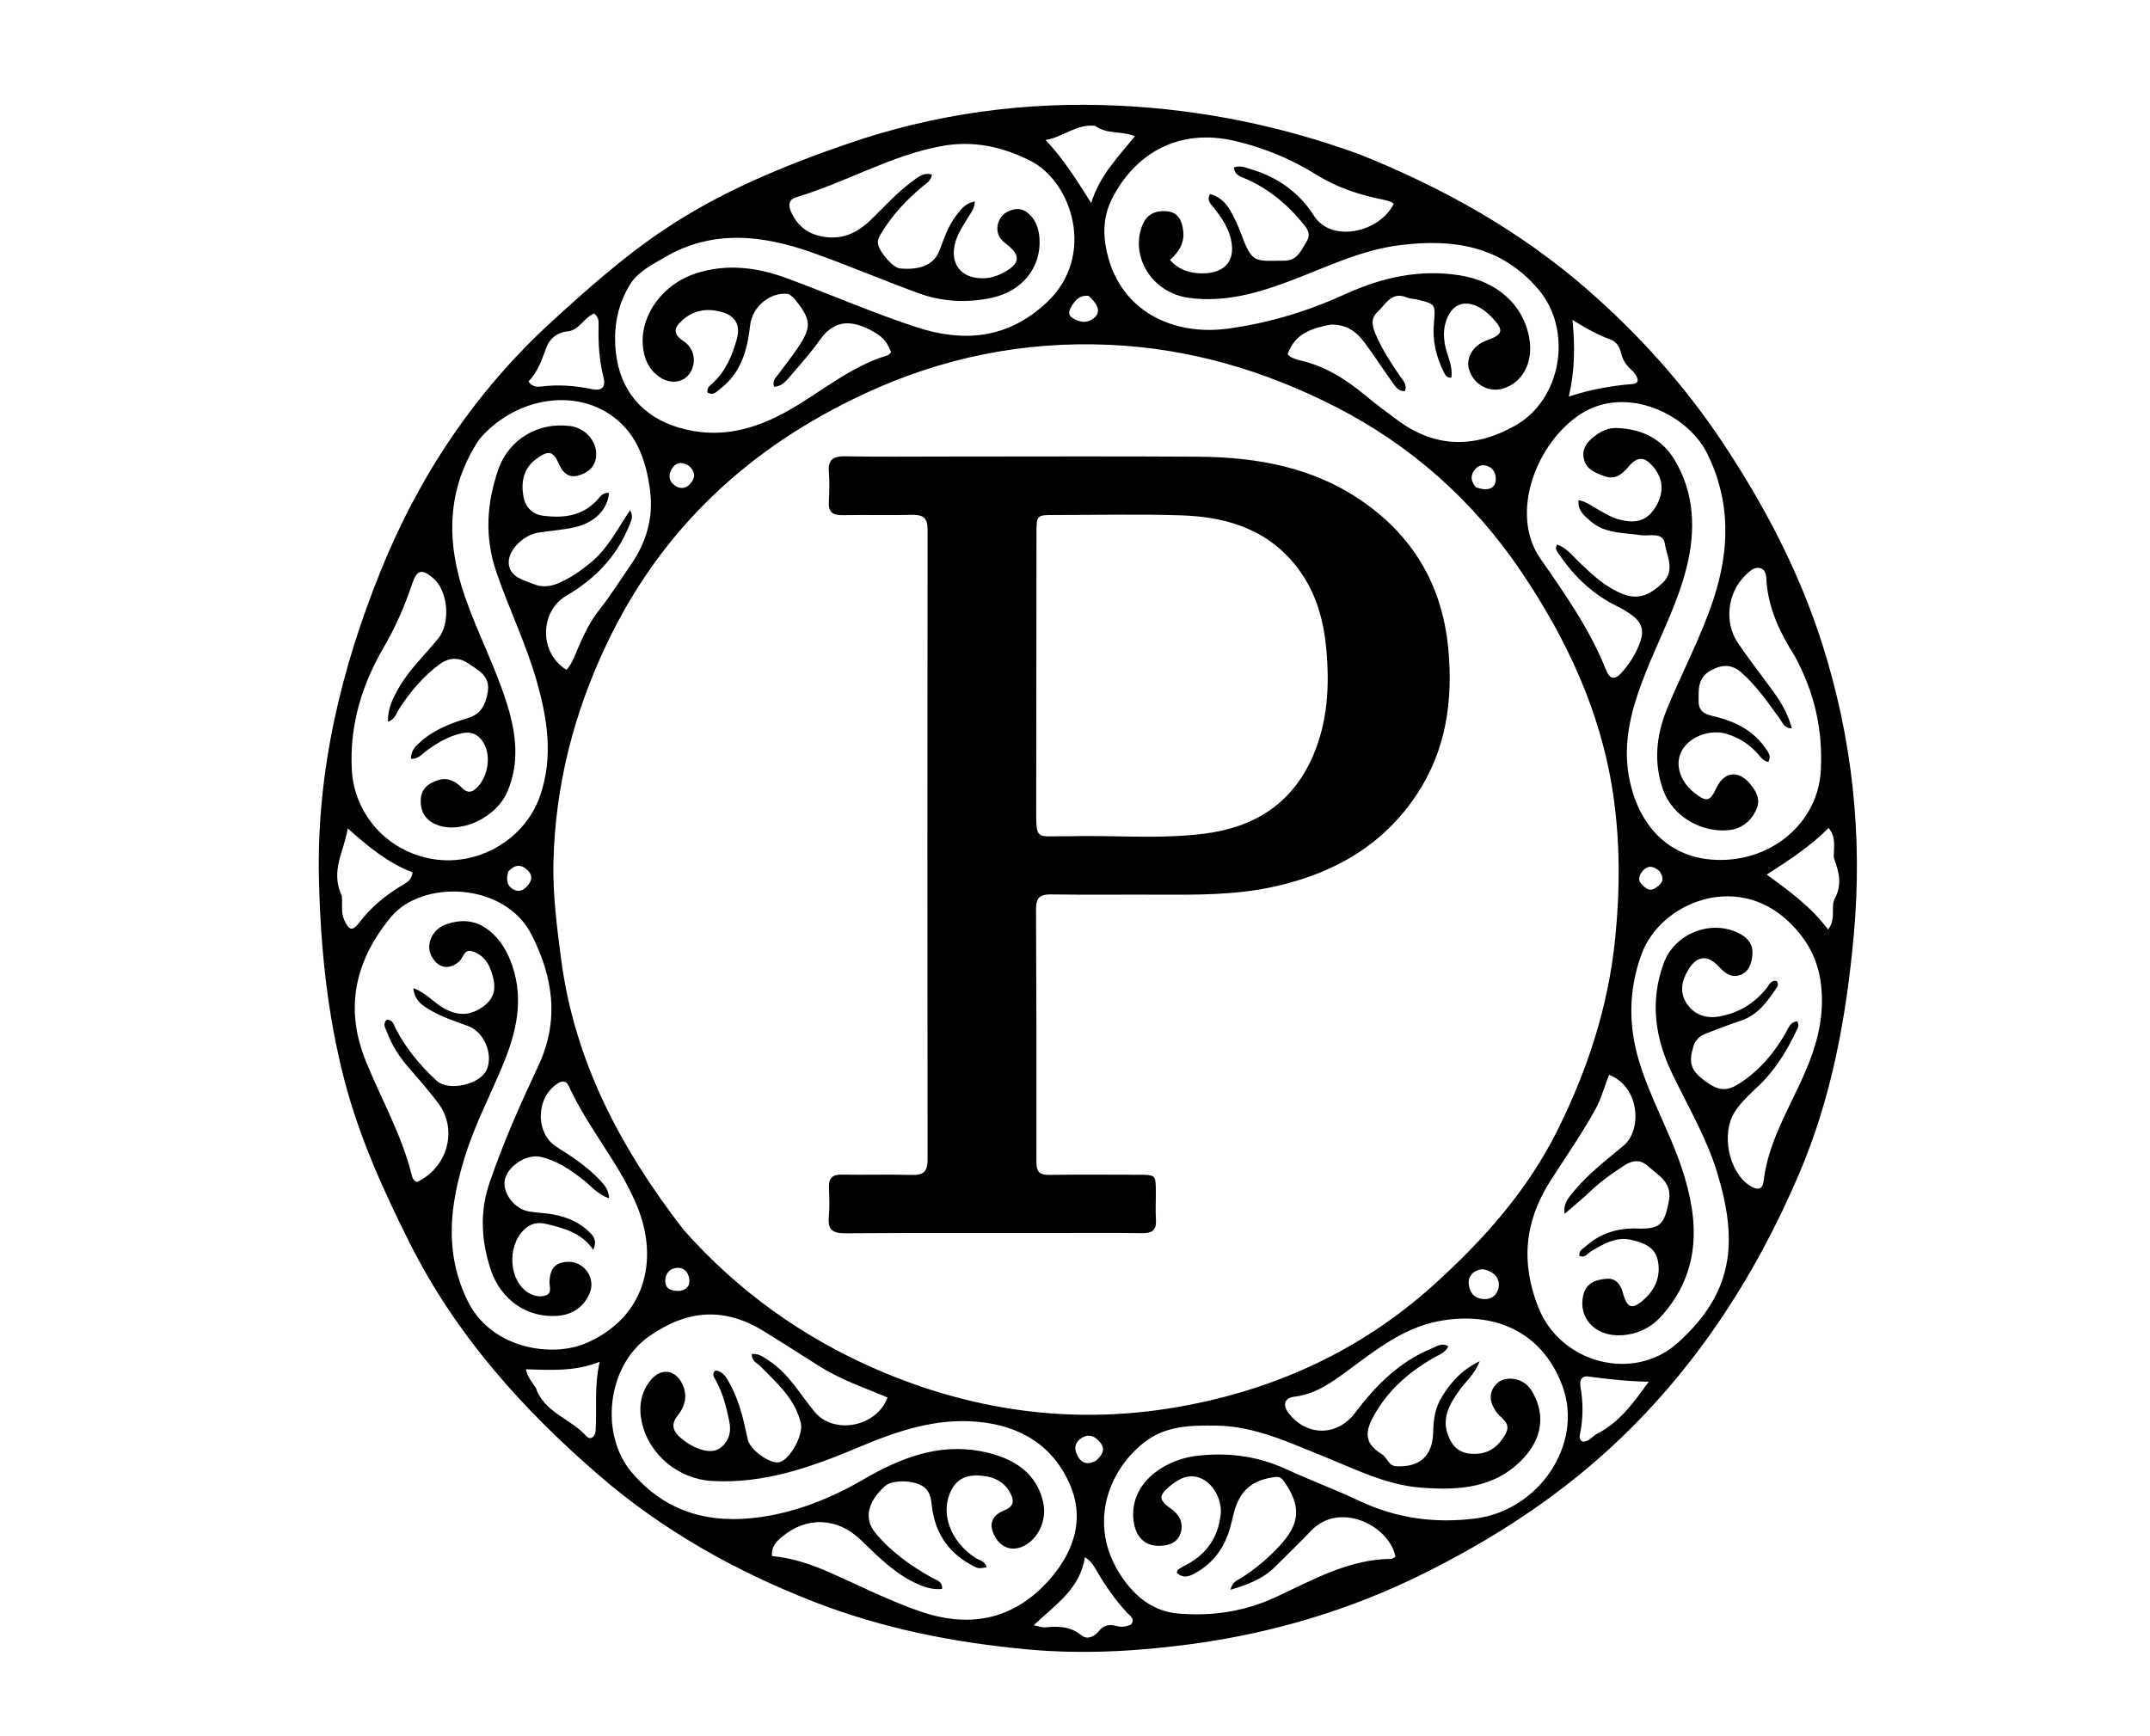 <svg version="1.1" id="Layer_1" xmlns="http://www.w3.org/2000/svg" xmlns:xlink="http://www.w3.org/1999/xlink" x="0px" y="0px"
	 width="100%" viewBox="0 0 832 672" enable-background="new 0 0 832 672" xml:space="preserve">
<path fill="#000000" opacity="1" stroke="none" 
	d="
M526.073,59.729 
	C558.536,72.71 588.429,89.483 614.487,112.256 
	C634.339,129.604 651.943,149.213 666.619,171.283 
	C682.745,195.532 696.179,221.133 705.061,248.929 
	C716.805,285.678 720.856,323.352 717.384,361.769 
	C714.512,393.536 708.864,424.726 696.242,454.268 
	C678.814,495.055 654.95,531.536 622.018,561.484 
	C600.728,580.845 576.611,596.292 550.8,609.106 
	C522.052,623.378 491.79,632.305 459.98,636.485 
	C439.259,639.207 418.577,640.324 397.743,638.414 
	C369.28,635.806 341.479,630.321 314.763,619.89 
	C284.405,608.038 256.254,592.209 231.642,570.889 
	C202.154,545.346 176.414,516.708 158.615,481.244 
	C148.326,460.743 138.99,440.079 133.242,417.932 
	C126.613,392.397 124.006,366.386 123.421,339.95 
	C122.501,298.343 132.003,258.899 147.338,220.928 
	C162.192,184.151 183.927,151.546 213.506,124.478 
	C227.418,111.747 241.492,99.237 257.153,88.772 
	C279.032,74.152 303.198,64.194 327.997,55.643 
	C362.107,43.881 397.196,39.171 433.143,40.907 
	C464.916,42.441 495.798,48.688 526.073,59.729 
M264.522,475.987 
	C285.519,499.672 310.598,517.69 339.655,530.221 
	C375.85,545.831 413.702,551.282 452.432,545.128 
	C490.726,539.042 525.449,523.779 554.658,497.448 
	C573.962,480.045 591.04,460.934 602.751,437.382 
	C614.422,413.912 622.386,389.47 625.031,363.28 
	C626.931,344.474 626.99,325.772 624.197,307.077 
	C619.445,275.265 606.056,246.838 588.258,220.635 
	C569.933,193.656 546.018,172.364 516.764,157.415 
	C489.277,143.369 460.218,134.833 429.335,133.463 
	C396.197,131.992 364.65,138.357 334.388,152.459 
	C289.814,173.23 255.991,204.646 234.794,249.207 
	C222.131,275.828 214.906,303.839 214.172,333.411 
	C213.858,346.095 215.49,358.589 217.127,371.15 
	C222.285,410.708 240.101,444.427 264.522,475.987 
M316.284,528.294 
	C309.382,523.937 302.521,519.512 295.569,515.234 
	C280.275,505.823 265.922,506.837 251.054,517.329 
	C234.712,528.86 232.136,555.25 244.339,569.726 
	C257.734,585.615 275.037,590.034 294.683,587.139 
	C308.814,585.058 321.824,579.759 334.258,572.55 
	C348.066,564.544 362.65,558.606 379.346,561.658 
	C393.199,564.191 401.593,570.952 403.775,581.902 
	C405.13,588.702 401.561,596.066 395.681,598.605 
	C391.128,600.571 386.937,598.807 384.626,593.951 
	C382.643,589.787 383.906,586.431 388.746,584.54 
	C391.884,583.315 392.546,581.322 391.363,578.71 
	C389.173,573.875 385.103,571.638 379.884,571.176 
	C374.837,570.729 370.732,571.802 368.154,576.739 
	C363.675,585.317 367.602,596.552 377.436,602.951 
	C378.999,603.968 381.299,604.233 381.786,606.625 
	C378.707,607.103 378.668,607.178 376.683,606.156 
	C367.419,601.389 362.037,593.845 360.698,583.489 
	C360.355,580.835 360.196,578.105 358.174,576.089 
	C354.903,572.829 345.477,572.399 342.363,575.276 
	C335.713,581.42 334.274,587.823 338.666,593.192 
	C344.763,600.646 352.516,606.091 360.854,610.773 
	C362.421,611.652 364.766,611.973 364.58,615.012 
	C360.856,615.379 357.608,614.293 354.444,612.818 
	C345.957,608.863 339.573,602.22 332.955,595.895 
	C323.957,587.294 312.129,586.838 302.536,594.902 
	C300.411,596.689 298.388,598.705 298.771,602.274 
	C306.77,603.045 314.077,605.514 321.273,608.703 
	C332.838,613.83 344.144,619.581 356.141,623.713 
	C376.362,630.679 393.794,626.337 407.367,609.934 
	C415.643,599.932 419.486,587.912 414.379,575.44 
	C407.947,559.729 395.065,551.802 378.252,550.297 
	C362.129,548.854 347.37,553.809 332.82,559.941 
	C314.48,567.67 295.899,574.414 275.446,573.204 
	C262.546,572.44 251.117,563.062 248.353,550.436 
	C247.083,544.634 247.925,539.049 251.67,534.342 
	C255.947,528.967 262.001,530.192 264.43,536.611 
	C266.03,540.842 264.918,544.558 262.301,547.817 
	C259.597,551.183 260.279,553.801 263.27,556.405 
	C265.306,558.178 267.513,559.637 270.03,560.591 
	C273.283,561.823 276.673,562.41 279.468,559.852 
	C282.218,557.335 282.995,554.018 282.24,550.263 
	C281.117,544.686 279.741,539.227 276.967,534.195 
	C276.373,533.118 275.288,531.945 276.793,530.453 
	C279.821,530.71 281.066,533.12 282.347,535.429 
	C286.112,542.22 287.806,549.681 289.373,557.191 
	C290.228,561.288 298.424,566.991 301.76,565.919 
	C305.959,564.57 310.932,555.284 309.908,550.876 
	C307.701,541.364 300.639,535.343 294.245,528.812 
	C292.98,527.52 290.747,526.784 290.975,524.043 
	C293.871,523.844 295.771,525.476 297.797,526.817 
	C305.38,531.838 309.659,539.769 315.291,546.522 
	C322.687,555.391 339.24,552.366 343.468,540.887 
	C334.522,537.116 325.162,534.024 316.284,528.294 
M189.978,375.662 
	C188.748,371.92 186.248,369.198 182.542,368.156 
	C179.538,367.311 179.239,370.883 177.556,372.269 
	C173.564,375.558 169.418,374.765 166.929,369.936 
	C164.698,365.608 167.185,359.751 172.422,357.857 
	C178.194,355.769 183.82,355.956 188.983,359.926 
	C193.685,363.539 196.426,368.426 198.268,373.849 
	C202.849,387.341 199.649,400.151 194.401,412.666 
	C189.445,424.487 183.488,435.91 179.748,448.213 
	C174.182,466.523 171.841,484.238 180.707,502.998 
	C189.806,522.254 213.684,525.511 226.705,519.907 
	C249.422,510.129 254.974,488.327 246.897,467.73 
	C240.297,450.9 227.652,437.003 220.135,420.395 
	C219.161,418.243 217.585,418.176 215.644,419.452 
	C207.331,424.918 207.071,438.679 215.379,443.907 
	C221.04,447.47 226.605,451.122 231.303,455.908 
	C233.307,457.95 235.565,460.009 235.705,463.809 
	C231.253,462.294 228.766,459.049 225.713,456.659 
	C220.685,452.721 215.496,449.158 209.144,447.747 
	C203.765,446.551 196.408,451.361 195.357,456.687 
	C194.376,461.659 199.012,467.892 204.534,468.871 
	C206.82,469.277 209.153,469.411 211.465,469.671 
	C217.745,470.378 223.472,472.42 228.094,476.886 
	C229.691,478.43 231.171,480.211 229.577,483.702 
	C224.902,477.071 218.288,475.421 211.653,473.79 
	C208.939,473.122 206.39,473.205 204.032,474.919 
	C196.6,480.324 196.251,493.934 203.442,499.648 
	C205.645,501.398 208.333,502.214 210.963,501.468 
	C213.886,500.64 212.516,497.816 212.639,495.854 
	C212.949,490.914 214.846,488.704 219.452,488.394 
	C225.922,487.958 230.741,494.638 228.147,500.63 
	C225.817,506.01 221.473,508.855 215.717,509.301 
	C204.17,510.197 193.817,503.215 189.921,491.474 
	C186.279,480.502 185.573,469.253 189.333,458.135 
	C194.622,442.498 201.345,427.424 208.341,412.501 
	C216.561,394.969 214.067,378.173 205.651,361.681 
	C195.34,341.475 163.321,340.214 151.149,355.094 
	C137.236,372.104 133.286,390.381 141.644,410.926 
	C147.597,425.557 155.536,439.387 159.341,454.884 
	C159.626,456.043 160.141,457.083 161.421,457.474 
	C173.255,451.868 177.266,437.178 169.578,426.983 
	C166.071,422.333 162.255,417.905 158.408,413.528 
	C154.733,409.347 151.741,404.792 149.79,399.582 
	C149.192,397.986 147.839,396.307 149.802,394.608 
	C152.172,394.806 152.461,396.929 153.256,398.418 
	C157.305,406.008 162.679,412.542 168.998,418.308 
	C173.64,422.544 185.785,419.8 188.335,414.038 
	C190.969,408.083 187.344,399.388 181.149,397.131 
	C175.824,395.192 170.432,393.422 165.579,390.42 
	C162.943,388.789 160.432,386.983 159.94,382.471 
	C165.003,384.31 167.812,388.025 171.602,390.163 
	C176.986,393.199 181.814,393.327 186.938,389.615 
	C191.918,386.007 192.158,381.546 189.978,375.662 
M615.84,484.263 
	C614.347,484.989 613.381,487.166 611.163,486.041 
	C610.929,484.091 612.453,483.427 613.532,482.466 
	C619.29,477.339 625.894,475.25 633.709,475.505 
	C642.662,475.797 644.011,473.715 645.772,465.13 
	C647.315,457.609 641.757,454.978 637.636,451.277 
	C634.994,448.904 631.964,448.928 628.892,450.901 
	C624.258,453.876 619.762,456.99 615.75,460.808 
	C612.454,463.944 608.915,466.825 605.483,469.818 
	C604.837,465.757 607.06,463.513 608.985,461.158 
	C614.618,454.27 621.725,448.953 628.451,443.262 
	C635.313,437.458 634.764,420.781 622.716,416.019 
	C620.876,420.385 619.752,425.058 617.433,429.277 
	C612.126,438.933 605.779,447.921 599.884,457.189 
	C589.933,472.835 588.451,488.838 595.343,506.126 
	C603.917,527.636 632.062,535.147 649.201,519.789 
	C670.871,500.371 672.677,480.789 664.542,453.965 
	C660.484,440.586 653.296,428.377 647.206,415.791 
	C640.457,401.845 638.371,387.638 643.818,372.801 
	C648.143,361.018 662.721,355.55 673.587,361.566 
	C676.833,363.362 678.523,366.103 678.126,369.762 
	C677.778,372.964 676.819,376.167 673.383,377.387 
	C669.851,378.64 667.362,376.493 665.126,374.103 
	C660.78,369.46 656.719,369.812 653.368,375.31 
	C650.794,379.534 649.783,384.085 652.757,388.482 
	C655.777,392.947 660.379,394.333 665.507,393.385 
	C672.806,392.036 678.852,388.404 683.559,382.594 
	C684.617,381.288 685.253,379.224 687.535,379.734 
	C688.296,380.643 688.037,381.487 687.59,382.168 
	C684.003,387.636 680.239,392.882 673.586,395.094 
	C669.01,396.614 664.489,398.313 660.006,400.091 
	C657.799,400.967 656.117,402.432 655.337,404.935 
	C653.453,410.976 654.214,414.024 658.894,417.7 
	C664.954,422.459 668.098,422.714 673.779,418.93 
	C681.149,414.02 686.629,407.44 691.01,399.811 
	C692.042,398.014 692.755,395.506 695.462,395.313 
	C696.445,396.859 695.679,397.898 695.201,398.902 
	C691.526,406.613 687.182,413.853 680.957,419.86 
	C677.491,423.204 673.815,426.384 671.211,430.536 
	C665.985,438.868 668.97,453.527 677.003,458.833 
	C679.499,460.482 682.022,460.988 682.472,457.163 
	C684.108,443.248 691.004,431.366 696.736,419.011 
	C701.66,408.399 705.413,397.688 705.023,385.49 
	C704.643,373.648 700.495,364.556 691.943,356.518 
	C671.568,337.368 642.484,349.635 635.276,369.226 
	C630.272,382.828 630.068,396.525 634.168,410.352 
	C638.491,424.931 646.224,438.175 650.956,452.557 
	C657.496,472.433 658.338,491.79 643.344,508.955 
	C639.129,513.78 633.928,516.376 627.732,516.798 
	C617.442,517.499 610.575,510.26 612.694,501.24 
	C613.824,496.425 617.776,495.239 621.824,494.946 
	C625.262,494.697 627.156,497.122 628.013,500.37 
	C629.629,506.491 631.645,507.108 636.432,502.734 
	C640.964,498.595 642.848,493.228 641.4,487.331 
	C640.163,482.295 635.279,480.782 630.976,479.836 
	C625.689,478.672 620.914,481.157 615.84,484.263 
M694.526,253.937 
	C689.043,245.286 684.606,236.227 683.662,225.826 
	C683.467,223.672 683.68,220.909 681.569,220.051 
	C678.986,219.003 676.893,221.224 675.154,222.955 
	C668.495,229.583 667.186,240.909 672.462,248.751 
	C676.826,255.238 681.69,261.387 686.272,267.73 
	C689.347,271.987 691.952,276.487 693.411,281.902 
	C690.416,281.907 689.917,279.861 688.927,278.493 
	C684.338,272.153 679.924,265.684 674.017,260.424 
	C670.278,257.096 666.615,257.034 662.171,259.425 
	C656.888,262.268 657.327,266.838 657.329,271.506 
	C657.332,276.415 661.298,276.712 664.574,277.576 
	C672.045,279.546 678.554,282.936 683.067,289.437 
	C684.132,290.969 685.641,292.522 684.293,294.933 
	C682.006,294.426 680.998,292.565 679.696,291.18 
	C676.412,287.687 672.481,285.309 667.9,283.987 
	C661.457,282.127 653.47,285.319 650.667,290.841 
	C648.057,295.984 650.193,302.62 655.876,307.027 
	C660.395,310.532 661.783,310.205 664.154,305.078 
	C667.091,298.729 672.595,297.917 677.113,303.234 
	C679.582,306.138 681.444,309.452 679.69,313.286 
	C677.64,317.769 674.102,320.775 669.018,321.302 
	C658.371,322.404 647.188,315.914 643.584,305.727 
	C639.904,295.324 640.841,284.857 645.019,274.585 
	C650.854,260.241 658.294,246.573 663.115,231.812 
	C669.33,212.78 669.831,194.131 660.66,175.567 
	C653.064,160.194 629.258,148.926 611.751,160.209 
	C594.586,171.273 583.955,198.73 596.088,216.196 
	C605.665,229.985 615.391,243.793 621.619,259.609 
	C622.846,262.723 624.839,263.272 627.246,260.649 
	C630.662,256.927 633.285,252.773 634.896,247.913 
	C636.189,244.01 635.14,240.981 632.146,238.597 
	C630.211,237.055 628.025,235.759 625.799,234.664 
	C616.584,230.133 609.374,223.382 603.631,214.977 
	C602.853,213.839 601.474,212.775 602.532,210.789 
	C606.032,211.912 608.199,214.709 610.618,217.073 
	C615.877,222.213 621.133,227.259 628.195,229.99 
	C634.509,232.433 639.119,229.713 643.444,225.57 
	C648.387,220.834 644.993,215.312 644.262,210.475 
	C643.541,205.706 638.273,207.639 634.895,207.128 
	C628.202,206.115 621.093,206.622 615.526,201.73 
	C613.154,199.646 610.405,197.643 610.875,193.567 
	C614.072,194.234 616.296,196.052 618.729,197.411 
	C621.345,198.872 623.878,200.413 626.857,201.152 
	C633.427,202.783 637.459,201.427 640.653,196.256 
	C644.045,190.766 643.729,185.339 639.744,180.639 
	C636.317,176.599 633.581,176.612 630.159,180.674 
	C627.798,183.477 625.14,185.744 621.138,184.382 
	C617.474,183.135 613.632,181.693 612.851,177.316 
	C612.067,172.928 614.938,170.218 618.262,167.968 
	C620.535,166.43 623.002,165.564 625.773,165.671 
	C635.218,166.038 643.038,169.723 647.967,177.903 
	C655.822,190.939 656.208,205.314 652.711,219.469 
	C649.158,233.852 642.061,247.071 636.635,260.845 
	C631.61,273.602 627.805,286.734 630.385,300.723 
	C633.841,319.468 646.265,333.973 668.228,332.771 
	C687.581,331.711 703.534,317.287 704.595,298.358 
	C705.462,282.913 702.316,268.247 694.526,253.937 
M185.5,170.009 
	C172.586,189.392 172.668,210.062 179.993,231.157 
	C184.958,245.456 192.123,258.918 196.502,273.475 
	C199.794,284.421 201.008,295.311 196.441,306.186 
	C192.157,316.385 178.646,322.832 169.21,319.295 
	C164.735,317.617 162.697,314.292 162.82,309.636 
	C162.935,305.278 165.862,303.102 169.563,301.949 
	C173.096,300.849 176.148,302.219 178.605,304.787 
	C181.162,307.46 183.148,306.58 185.222,304.159 
	C188.794,299.989 189.893,292.895 187.508,288.213 
	C185.618,284.501 182.742,282.898 178.5,283.858 
	C173.33,285.027 168.976,287.682 164.787,290.774 
	C163.164,291.973 161.82,293.912 159.028,293.692 
	C158.983,290.232 161.204,288.419 163.279,286.634 
	C168.448,282.186 174.717,279.853 181.106,277.919 
	C186.188,276.382 187.895,272.762 188.737,267.941 
	C189.836,261.644 185.19,259.511 181.313,256.842 
	C177.655,254.323 173.842,254.387 170.17,257.073 
	C163.759,261.76 158.785,267.731 154.483,274.344 
	C153.368,276.057 152.937,278.424 150.124,279.334 
	C149.987,274.455 151.903,270.523 154.056,266.68 
	C158.169,259.337 164.327,253.609 169.569,247.157 
	C174.434,241.17 173.453,228.782 167.689,223.821 
	C163.31,220.051 161.326,220.464 159.502,225.944 
	C156.652,234.512 153.057,242.712 148.511,250.515 
	C140.032,265.069 135.302,280.61 136.125,297.639 
	C136.977,315.241 149.983,329.697 167.679,332.532 
	C185.275,335.351 203.158,324.773 208.952,308.154 
	C214.26,292.927 211.814,277.881 207.524,263.033 
	C203.41,248.795 196.85,235.428 192.069,221.385 
	C187.461,207.849 188.323,194.867 192.793,181.821 
	C196.85,169.981 208.378,163.216 220.773,164.917 
	C226.417,165.692 230.977,170.636 230.705,176.24 
	C230.492,180.618 227.488,183.152 223.501,184.128 
	C220.096,184.962 217.86,183.062 216.475,179.946 
	C214.034,174.454 212.381,174.066 207.469,177.685 
	C202.549,181.309 201.615,186.463 202.527,191.978 
	C203.204,196.072 205.835,199.054 210.1,199.603 
	C217.773,200.59 225.083,199.878 230.876,193.77 
	C232.144,192.432 233.228,190.462 235.653,190.795 
	C235.227,197.095 230.092,202.402 222.291,204.105 
	C217.756,205.094 213.084,205.449 208.478,206.12 
	C202.714,206.959 196.381,212.911 196.889,218.248 
	C197.386,223.472 202.677,224.506 206.704,226.145 
	C209.71,227.368 212.876,227.079 215.95,225.783 
	C220.606,223.819 224.653,220.992 228.545,217.799 
	C235.179,212.356 238.961,204.76 243.817,197.456 
	C245.297,200.037 244.155,201.782 243.439,203.554 
	C238.622,215.461 230.236,224.104 219.235,230.527 
	C208.678,236.691 208.635,252.87 219.244,259.255 
	C221.464,256.753 222.49,253.578 223.791,250.579 
	C225.984,245.52 228.346,240.545 231.79,236.214 
	C236.258,230.595 240.026,224.504 244.103,218.62 
	C250.164,209.873 252.926,200.277 251.559,189.8 
	C249.989,177.762 246.088,166.651 235.086,159.792 
	C220.038,150.411 198.52,154.756 185.5,170.009 
M462.344,563.58 
	C474.683,561.974 486.52,563.463 497.922,568.723 
	C507.142,572.977 516.7,576.505 525.874,580.847 
	C540.308,587.679 555.211,589.744 571.056,587.714 
	C595.493,584.584 612.918,558.975 604.626,536.46 
	C596.919,515.536 578.347,507.238 556.587,511.39 
	C542.908,513.999 531.989,522.822 520.951,530.927 
	C514.924,535.352 508.824,539.672 500.97,540.584 
	C496.971,541.049 496.219,543.769 498.73,547.022 
	C505.67,556.013 517.505,555.982 524.36,546.877 
	C532.388,536.214 541.587,526.973 554.227,521.843 
	C556.084,521.089 557.933,519.588 560.488,521.086 
	C559.198,523.756 556.652,524.457 554.62,525.636 
	C545.834,530.733 538.28,537.106 532.887,545.835 
	C528.606,552.765 526.822,558.075 534.762,562.864 
	C535.842,563.516 536.528,564.833 537.371,565.863 
	C538.134,566.794 538.965,567.452 540.282,567.517 
	C549.559,567.973 554.486,563.446 554.621,553.984 
	C554.69,549.206 555.515,544.573 558.004,540.594 
	C561.353,535.238 565.38,530.35 572.611,526.865 
	C570.47,532.219 567.104,534.807 564.76,538.107 
	C561.009,543.389 557.787,548.734 560.397,555.623 
	C561.952,559.727 564.556,562.314 569.126,562.666 
	C575.226,563.136 579.404,560.661 582.547,555.124 
	C585.016,550.774 581.08,549.209 579.263,546.791 
	C576.313,542.864 576.045,539.035 578.826,535.895 
	C581.285,533.118 586.161,532.832 589.832,535.263 
	C591.4,536.3 592.477,537.749 593.362,539.393 
	C597.929,547.873 596.675,556.632 589.742,564.188 
	C578.877,576.028 564.773,576.908 550.118,575.818 
	C536.363,574.795 524.253,568.545 511.778,563.528 
	C498.504,558.189 485.48,552.008 470.776,551.793 
	C461.076,551.651 451.26,551.768 443.098,558.033 
	C427.279,570.174 419.829,594.017 437.247,614.456 
	C442.04,620.079 448.323,623.84 455.715,624.498 
	C468.84,625.665 481.536,623.811 493.684,618.171 
	C507.971,611.538 521.867,603.523 538.336,603.362 
	C538.914,603.357 539.486,602.802 540.018,602.526 
	C537.559,590.33 518.395,581.036 507.484,592.37 
	C502.864,597.17 498.094,601.826 493.357,606.513 
	C488.684,611.136 482.884,613.362 476.191,615.308 
	C476.893,612.167 478.868,611.65 480.33,610.735 
	C485.739,607.351 490.515,603.255 494.887,598.626 
	C503.212,589.813 503.718,582.997 496.736,573.167 
	C495.852,571.922 494.948,571.494 493.404,571.687 
	C484.452,572.808 479.666,576.987 477.437,585.755 
	C476.74,588.496 476.136,591.278 475.186,593.933 
	C472.979,600.097 469.036,605.006 463.431,608.356 
	C461.006,609.805 458.168,611.466 455.386,608.699 
	C455.574,608.202 455.601,607.784 455.82,607.614 
	C456.468,607.113 457.157,606.638 457.892,606.281 
	C466.317,602.182 471.297,595.714 472.373,586.212 
	C472.959,581.041 469.964,574.507 464.799,572.218 
	C460.078,570.126 455.975,572.459 452.484,575.385 
	C448.231,578.949 448.515,580.719 453.088,583.899 
	C456.23,586.084 457.962,589.067 457.002,592.894 
	C455.995,596.908 452.751,598.165 448.97,598.315 
	C443.022,598.552 439.415,594.851 438.658,588.532 
	C436.992,574.624 449.649,565.413 462.344,563.58 
M307.232,115.369 
	C306.43,114.808 305.672,113.847 304.818,113.751 
	C297.987,112.981 291.092,118.77 290.308,125.793 
	C289.249,135.288 286.864,144.177 278.844,150.409 
	C277.397,151.534 275.959,153.281 273.8,151.899 
	C273.487,150.012 274.763,149.239 275.695,148.392 
	C280.847,143.707 283.378,137.59 285.163,131.099 
	C286.542,126.088 284.765,122.468 279.825,120.929 
	C274.092,119.143 268.59,119.818 263.949,124.039 
	C260.408,127.259 260.63,129.487 264.615,132.107 
	C268.619,134.74 269.701,140.192 267.04,144.333 
	C264.77,147.865 260.071,148.819 255.964,146.385 
	C251.072,143.486 249.119,138.736 248.746,133.385 
	C247.92,121.57 256.779,109.833 269.331,105.797 
	C281.31,101.945 293.077,103.469 304.549,107.712 
	C321.256,113.892 337.625,121.055 354.531,126.6 
	C372.779,132.586 389.923,131.299 405.116,117.023 
	C424.176,99.113 414.946,70.483 398.807,62.277 
	C387.742,56.651 376.381,54.268 364.059,56.59 
	C344.383,60.299 327.095,70.705 308.11,76.343 
	C305.312,77.174 304.922,79.327 306.106,81.971 
	C308.639,87.625 312.869,90.769 319.023,91.686 
	C326.306,92.77 331.955,89.968 337.019,85.077 
	C342.168,80.102 346.94,74.703 352.728,70.43 
	C354.98,68.766 357.227,66.614 360.63,67.542 
	C360.307,70.132 358.343,71.021 356.877,72.264 
	C350.862,77.357 345.475,83.001 341.348,89.759 
	C340.493,91.159 339.45,92.555 339.763,94.366 
	C340.342,97.714 345.649,103.67 348.231,103.9 
	C356.448,104.632 361.544,102.362 363.638,96.767 
	C365.335,92.233 366.882,87.628 369.808,83.716 
	C371.611,81.307 373.387,78.65 377.251,77.997 
	C377.072,80.975 375.451,82.745 374.304,84.665 
	C372.678,87.385 370.909,90.02 369.917,93.06 
	C367.046,101.86 371.823,108.114 381.013,107.684 
	C383.579,107.564 385.925,106.785 388.149,105.616 
	C394.925,102.053 395.22,98.783 389.152,94.252 
	C386.803,92.497 385.577,90.247 386.041,87.362 
	C386.57,84.081 388.688,82.06 391.845,81.169 
	C394.763,80.346 397.122,81.517 398.998,83.619 
	C401.187,86.072 402.059,89.115 402.262,92.35 
	C402.961,103.455 395.639,112.638 384.02,115.207 
	C374.351,117.345 364.728,116.85 355.487,113.494 
	C341.561,108.437 327.933,102.55 313.96,97.639 
	C294.837,90.918 275.606,88.765 257.07,99.675 
	C252.239,102.518 246.873,105.167 243.849,110.035 
	C238.88,118.033 237.295,126.947 238.323,136.405 
	C239.904,150.948 248.454,161.249 262.571,165.473 
	C278.054,170.106 291.993,166.416 305.584,158.628 
	C318.108,151.451 329.273,141.795 343.435,137.545 
	C343.992,137.378 344.4,136.709 344.829,136.317 
	C343.488,132.749 341.883,130.55 338.192,128.478 
	C330.92,124.394 323.578,122.644 317.259,131.586 
	C313.903,136.335 310.017,140.723 306.204,145.13 
	C304.456,147.15 302.771,149.571 299.557,149.696 
	C298.678,147.161 300.429,145.998 301.418,144.605 
	C303.734,141.347 306.288,138.253 308.516,134.938 
	C314.263,126.382 314.104,123.902 307.232,115.369 
M514.884,125.652 
	C507.688,127.009 501.025,129.111 498.281,137.138 
	C498.932,137.683 499.266,138.097 499.699,138.297 
	C500.603,138.714 501.533,139.143 502.498,139.349 
	C512.384,141.467 520.629,146.62 528.288,152.981 
	C532.384,156.384 536.663,159.575 540.953,162.736 
	C555.627,173.55 570.845,173.466 586.363,164.727 
	C604.362,154.589 608.698,127.931 595.458,112.177 
	C580.969,94.937 562,92.32 541.497,94.917 
	C526.999,96.754 513.823,103.143 500.308,108.332 
	C487.369,113.299 474.039,117.227 459.956,115.269 
	C445.979,113.325 437.354,99.588 441.951,87.457 
	C443.612,83.073 446.902,81.399 451.386,81.751 
	C456.031,82.116 457.384,85.457 457.87,89.326 
	C458.452,93.967 456.235,97.559 452.738,100.602 
	C456.216,104.469 460.318,105.745 464.997,105.805 
	C474.502,105.927 478.73,100.293 475.963,91.221 
	C474.719,87.141 472.357,83.771 469.788,80.461 
	C468.694,79.053 466.795,77.678 468.259,75.113 
	C471.853,76.049 474.247,78.345 475.922,81.231 
	C477.667,84.238 479.185,87.429 480.376,90.695 
	C484.587,102.234 485.713,100.931 497.158,100.9 
	C502.034,100.887 503.59,96.782 505.658,93.402 
	C507.621,90.193 505.406,87.964 503.668,85.851 
	C497.878,78.812 490.942,73.214 482.579,69.402 
	C480.568,68.485 477.724,68.056 477.513,64.809 
	C480.003,63.908 481.98,64.889 484.027,65.483 
	C494.401,68.493 502.913,74.674 508.483,83.513 
	C515.2,94.168 533.9,89.975 539.339,78.879 
	C539.027,78.658 538.665,78.274 538.221,78.114 
	C537.294,77.78 536.337,77.499 535.371,77.308 
	C526.17,75.485 517.434,72.634 509.359,67.59 
	C499.729,61.576 489.381,57.288 478.184,54.618 
	C455.472,49.202 438.905,60.073 430.348,76.851 
	C427.515,82.406 426.755,88.505 427.799,94.831 
	C432.022,120.409 453.919,130.029 474.891,127.232 
	C490.849,125.104 505.994,120.508 520.663,113.822 
	C534.618,107.461 549.174,104.092 564.831,106.556 
	C579.215,108.82 589.733,117.934 591.868,131.329 
	C593.332,140.52 589.057,148.324 581.387,150.459 
	C575.93,151.978 570.237,148.71 568.506,143.066 
	C567.124,138.557 570.04,133.661 575.212,131.806 
	C581.734,129.466 582.128,127.866 577.304,122.811 
	C576.162,121.615 574.892,120.478 573.503,119.594 
	C566.968,115.433 561.398,117.602 559.373,125.022 
	C558.667,127.608 558.638,130.13 559.06,132.864 
	C559.746,137.311 562.36,141.455 561.627,146.17 
	C559.748,146.351 559.313,145.148 558.8,144.149 
	C555.684,138.086 554.238,131.664 554.901,124.845 
	C555.584,117.828 555.457,117.595 548.43,115.944 
	C547.138,115.64 545.718,115.688 544.53,115.174 
	C538.501,112.564 536.268,117.79 533.061,120.746 
	C530.06,123.512 531.212,126.813 532.599,129.975 
	C535.021,135.493 538.3,140.498 541.675,145.467 
	C542.796,147.117 544.689,148.704 543.669,151.409 
	C541.03,151.505 539.912,149.486 538.727,147.836 
	C535.132,142.832 531.793,137.641 528.124,132.694 
	C525.062,128.566 521.24,125.442 514.884,125.652 
M132.293,346.808 
	C132.581,349.922 131.853,353.104 133.235,356.15 
	C135.047,360.149 136.439,360.531 139.064,357.065 
	C143.563,351.123 149.158,346.547 155.486,342.724 
	C157.23,341.671 159.402,340.781 159.631,337.628 
	C150.153,334.05 142.432,327.638 134.549,320.62 
	C133.335,329.201 127.634,337.006 132.293,346.808 
M229.91,121.36 
	C225.979,122.87 224.218,127.803 219.777,128.231 
	C215.531,128.64 212.714,131.057 211.448,134.463 
	C209.667,139.253 208.098,144.041 204.504,147.63 
	C206.127,149.962 208.095,149.76 209.828,149.553 
	C216.343,148.775 222.76,149.299 229.144,150.619 
	C233.149,151.447 234.463,149.629 233.53,145.958 
	C231.875,139.449 231.484,132.844 231.635,126.169 
	C231.672,124.532 231.82,122.803 229.91,121.36 
M709.692,332.12 
	C709.378,328.439 710.877,324.477 707.643,320.461 
	C700.651,327.496 692.545,332.797 683.674,338.522 
	C692.882,345.152 701.06,351.284 707.422,359.781 
	C710.703,355.643 708.293,350.979 710.034,347.734 
	C712.867,342.451 711.78,337.858 709.692,332.12 
M437.706,628.754 
	C439.387,626.493 437.224,625.367 436.136,624.196 
	C431.569,619.284 427.814,613.819 424.416,608.065 
	C423.367,606.29 422.431,604.323 419.817,602.697 
	C418.036,614.941 408.435,621.081 400.002,629.044 
	C402.215,629.482 403.343,629.973 404.414,629.871 
	C409.453,629.389 414.183,629.394 418.49,632.953 
	C420.682,634.764 423.465,633.527 425.134,631.423 
	C426.97,629.107 429.051,628.617 431.729,629.27 
	C433.517,629.706 435.345,629.906 437.706,628.754 
M423.802,48.712 
	C416.661,47.868 411.418,53.056 404.628,54.194 
	C411.613,61.558 416.617,69.667 422.277,78.577 
	C425.481,68.017 432.569,60.906 439.167,52.761 
	C433.883,50.479 428.538,52.176 423.802,48.712 
M207.374,537.205 
	C210.615,546.751 220.824,549.054 226.82,555.782 
	C228.5,557.667 230.337,556.055 230.486,553.81 
	C231.051,545.275 229.858,536.69 232.076,527.097 
	C222.243,530.958 213.013,530.26 203.519,529.979 
	C204.135,532.976 205.71,534.712 207.374,537.205 
M631.9,143.681 
	C629.703,141.825 627.992,139.74 627.368,136.758 
	C626.881,134.436 625.515,132.239 623.235,131.415 
	C618.405,129.67 613.943,127.222 608.504,123.813 
	C609.546,134.178 609.385,143.464 607.108,153.489 
	C615.739,150.661 623.662,149.307 631.752,148.628 
	C634.848,148.369 633.859,145.963 631.9,143.681 
M617.722,555.108 
	C626.696,550.655 632.225,542.797 638.026,534.787 
	C629.975,534.686 622.316,533.797 614.659,532.78 
	C612.067,532.437 611.167,534.231 611.593,536.652 
	C612.668,542.757 612.677,548.841 611.451,554.934 
	C611.235,556.011 611.056,557.3 612.449,557.986 
	C614.491,558.091 615.685,556.534 617.722,555.108 
M570.123,492.596 
	C568.953,493.64 568.273,494.916 568.339,496.515 
	C568.48,499.925 570.18,502.31 573.55,502.755 
	C576.953,503.206 579.579,501.313 579.978,497.984 
	C580.371,494.698 578.189,492.421 574.998,491.506 
	C573.567,491.096 572.035,491.245 570.123,492.596 
M424.007,565.445 
	C426.328,563.438 428.073,561.088 425.699,558.222 
	C423.975,556.142 421.626,554.715 418.707,556.476 
	C416.373,557.885 415.524,560.018 416.528,562.429 
	C417.757,565.381 419.708,567.592 424.007,565.445 
M421.184,114.469 
	C417.362,114.212 415.523,116.71 414.099,119.674 
	C413.449,121.024 413.714,122.318 415.102,123.12 
	C417.503,124.507 419.946,125.303 422.599,123.629 
	C425.959,121.508 425.73,118.461 421.184,114.469 
M571.043,188.526 
	C575.808,190.431 579.081,188.991 578.83,185.056 
	C578.695,182.944 577.774,181.214 575.693,180.423 
	C574.037,179.793 572.402,179.979 571.134,181.331 
	C569.223,183.369 568.71,185.593 571.043,188.526 
M266.301,180.079 
	C263.5,178.538 261.189,179.04 259.712,181.924 
	C258.505,184.28 259.02,186.452 261.227,187.974 
	C263.255,189.373 265.332,189.144 267.001,187.344 
	C269.075,185.107 269.461,182.75 266.301,180.079 
M196.717,337.291 
	C195.792,340.289 196.014,343.1 199.162,344.489 
	C201.459,345.502 203.318,343.998 204.672,342.155 
	C206.066,340.258 205.812,338.378 204.13,336.791 
	C201.877,334.665 199.508,334.308 196.717,337.291 
M263.161,499.636 
	C266.289,499.033 267.29,496.997 266.542,494.135 
	C265.921,491.76 264.049,490.444 261.677,490.75 
	C259.106,491.083 257.498,492.915 257.443,495.553 
	C257.376,498.806 259.531,499.772 263.161,499.636 
M642.217,337.233 
	C640.12,335.328 637.932,334.635 635.753,337.022 
	C634.292,338.622 633.623,340.576 635.332,342.314 
	C636.667,343.67 638.273,345.248 640.512,343.767 
	C642.704,342.317 644.624,340.72 642.217,337.233 
z"/>
<path fill="#000000" opacity="1" stroke="none" 
	d="
M407,477.238 
	C380.009,477.247 353.518,477.161 327.028,477.348 
	C322.295,477.382 320.296,476.006 320.728,471.115 
	C321.065,467.312 320.944,463.452 320.791,459.626 
	C320.646,456.004 322.085,454.57 325.776,454.638 
	C334.77,454.804 343.775,454.493 352.763,454.771 
	C357.24,454.91 358.958,453.562 358.952,448.882 
	C358.854,367.577 358.861,286.272 358.953,204.968 
	C358.958,200.526 357.253,199.172 353.026,199.272 
	C344.034,199.485 335.031,199.215 326.038,199.395 
	C322.217,199.472 320.505,198.205 320.74,194.232 
	C320.965,190.413 321.046,186.551 320.747,182.743 
	C320.357,177.775 322.585,176.525 327.207,176.613 
	C340.032,176.86 352.864,176.706 365.693,176.708 
	C398.348,176.71 431.005,176.552 463.659,176.768 
	C486.665,176.92 508.777,180.945 528.055,194.613 
	C547.544,208.429 558.24,227.38 560.464,251.184 
	C562.327,271.123 559.632,290.124 548.472,307.158 
	C535.209,327.399 515.707,338.278 492.508,343.294 
	C477.905,346.452 463.09,346.355 448.267,346.284 
	C434.438,346.218 420.607,346.404 406.782,346.184 
	C402.467,346.115 400.899,347.47 400.921,351.866 
	C401.088,384.52 401.112,417.174 401.062,449.828 
	C401.056,453.501 402.317,454.799 406.012,454.744 
	C417.506,454.573 429.003,454.676 440.5,454.69 
	C447.262,454.698 447.266,454.712 447.284,461.685 
	C447.292,465.183 447.114,468.693 447.328,472.178 
	C447.575,476.184 445.785,477.355 441.986,477.3 
	C430.493,477.132 418.996,477.238 407,477.238 
M412.55,323.686 
	C430.343,323.164 448.193,324.906 465.935,322.686 
	C485.092,320.289 499.788,311.334 507.859,293.104 
	C513.905,279.447 514.581,265.087 513.179,250.533 
	C512.161,239.977 509.347,229.921 503.09,221.132 
	C491.933,205.458 475.645,200.096 457.503,199.482 
	C441.034,198.924 424.531,199.334 408.043,199.332 
	C401.199,199.332 401.1,199.406 401.091,206.318 
	C401.043,241.958 401.018,277.597 400.988,313.236 
	C400.977,325.635 400.982,323.497 412.55,323.686 
z"/>
</svg>
